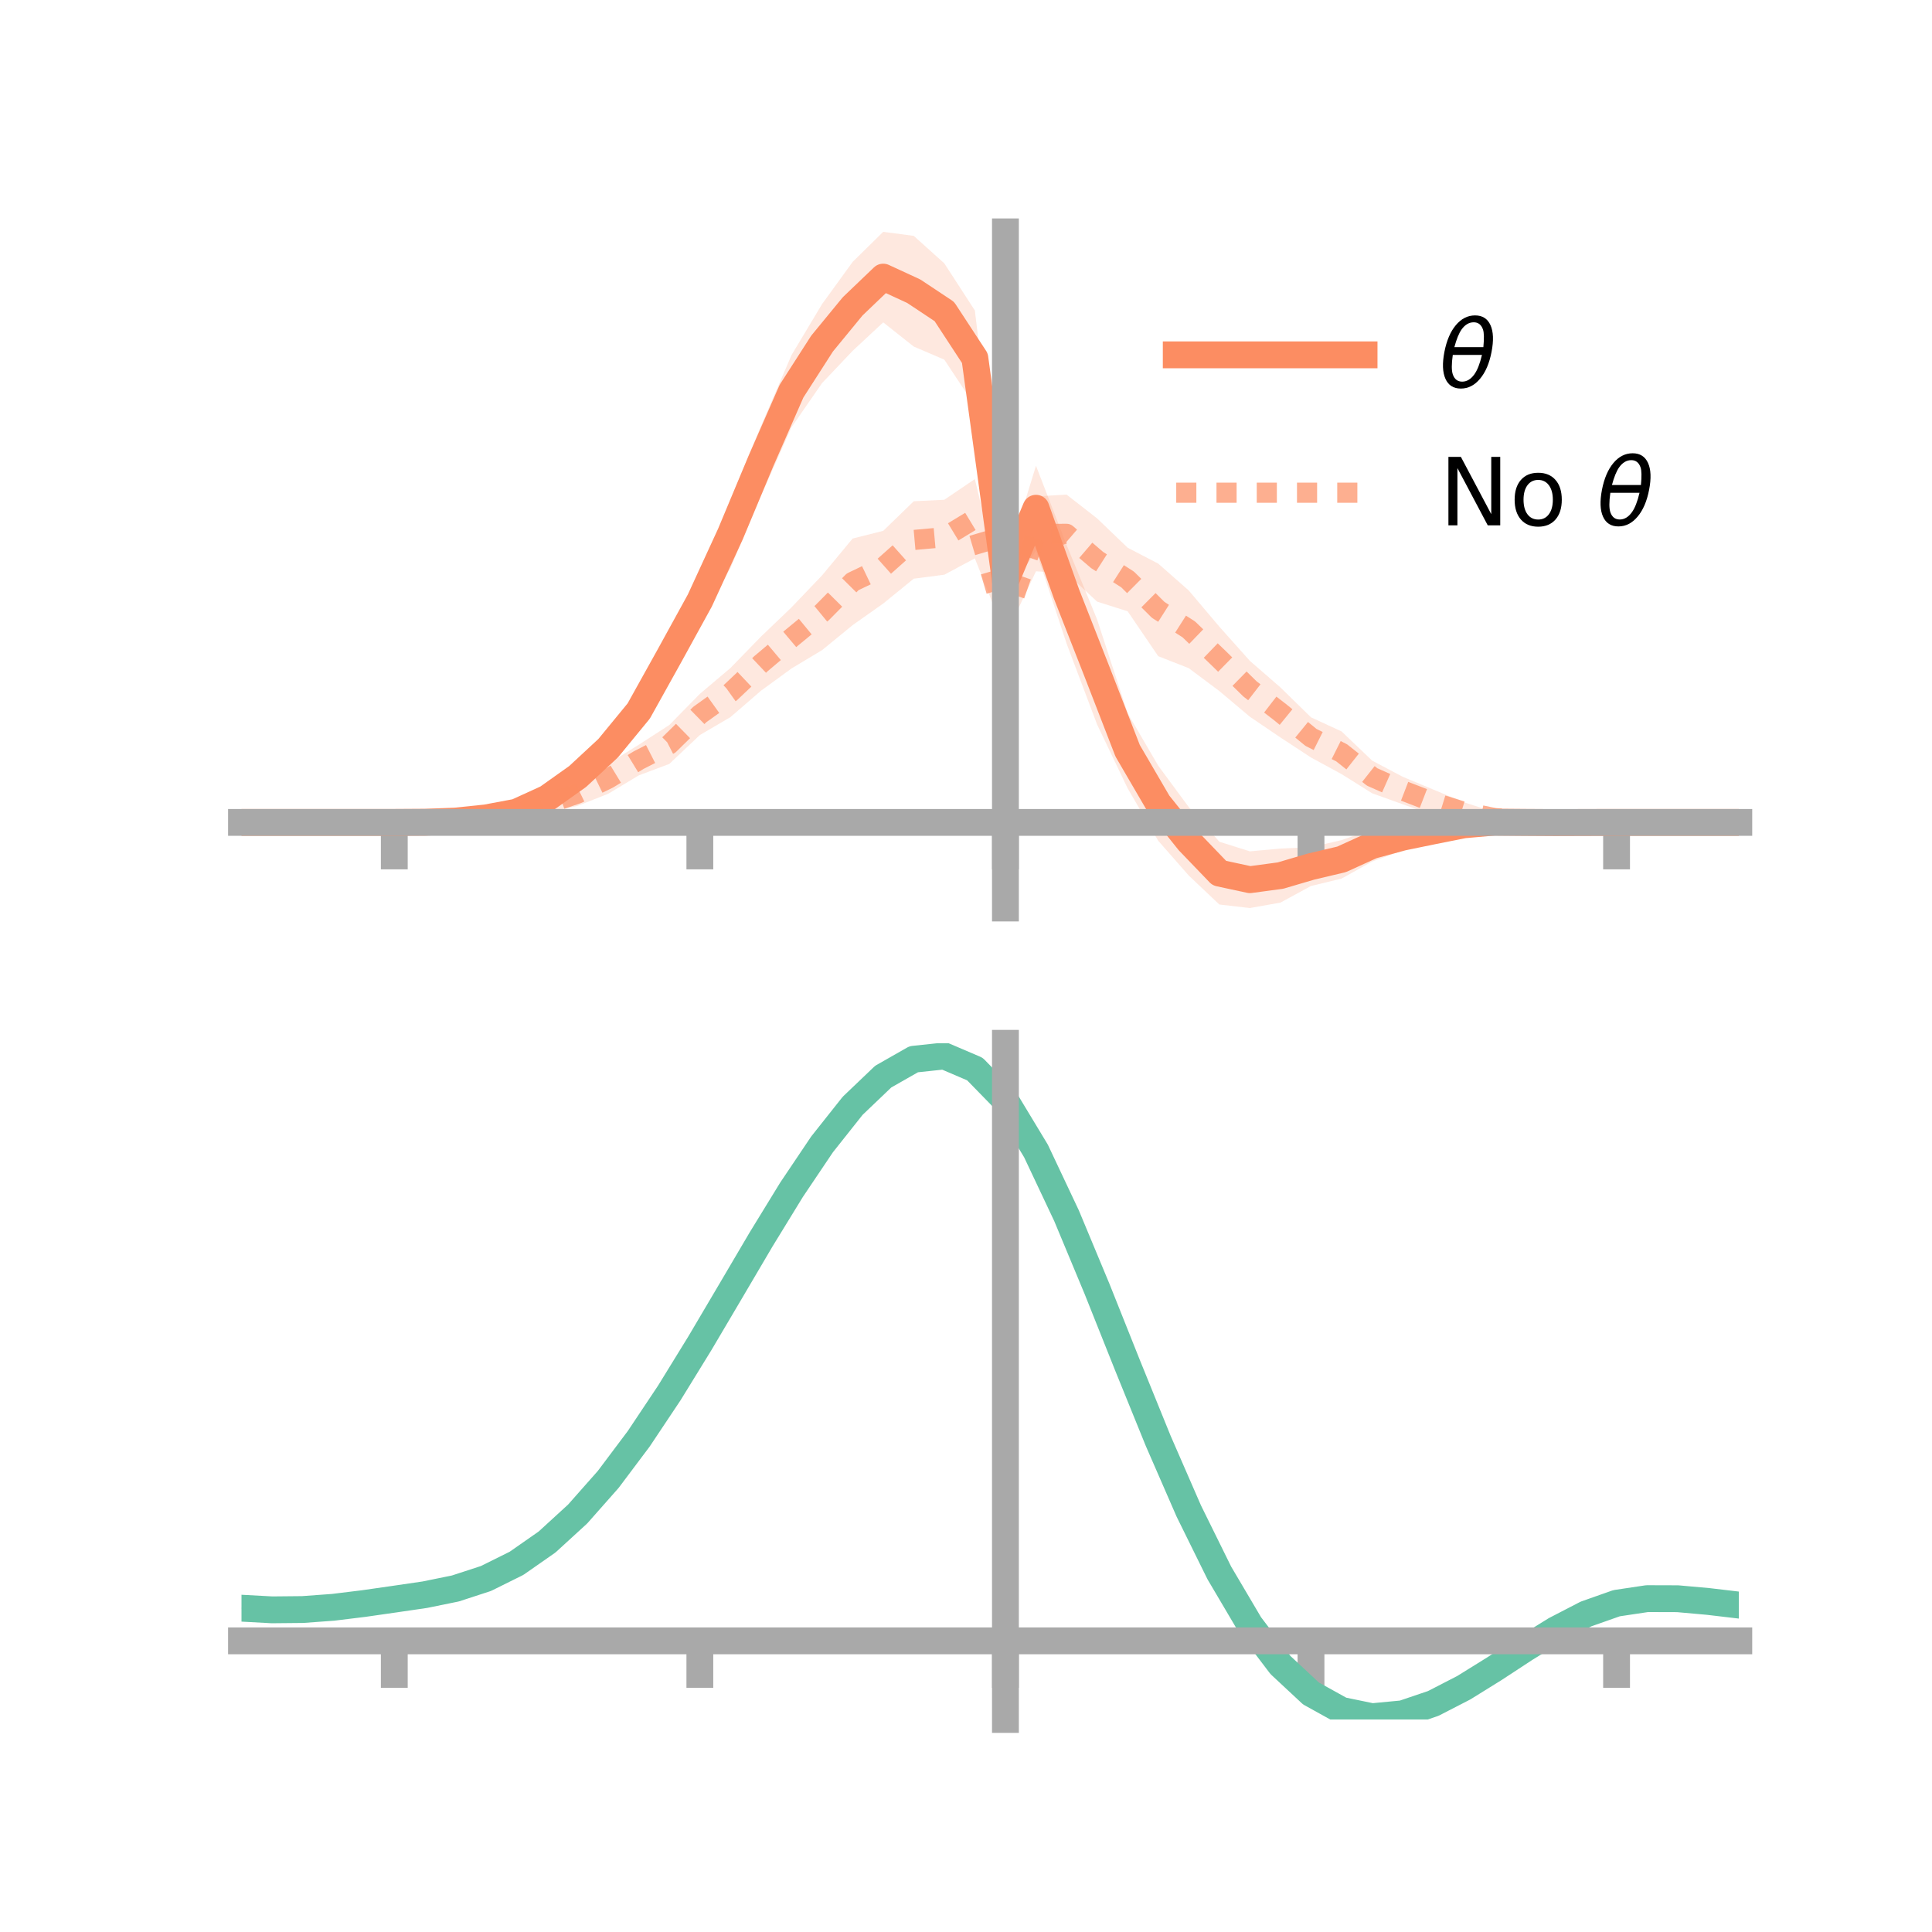 <?xml version="1.0" encoding="utf-8" standalone="no"?>
<!DOCTYPE svg PUBLIC "-//W3C//DTD SVG 1.1//EN"
  "http://www.w3.org/Graphics/SVG/1.1/DTD/svg11.dtd">
<!-- Created with matplotlib (https://matplotlib.org/) -->
<svg height="144pt" version="1.1" viewBox="0 0 144 144" width="144pt" xmlns="http://www.w3.org/2000/svg" xmlns:xlink="http://www.w3.org/1999/xlink">
 <defs>
  <style type="text/css">*{stroke-linecap:butt;stroke-linejoin:round;}</style>
 </defs>
 <g id="figure_1">
  <g id="patch_1">
   <path d="M 0 144 
L 144 144 
L 144 0 
L 0 0 
z
" style="fill:none;"/>
  </g>
  <g id="axes_1">
   <g id="patch_2">
    <path d="M 18 67.68 
L 129.6 67.68 
L 129.6 17.28 
L 18 17.28 
z
" style="fill:none;"/>
   </g>
   <g id="PolyCollection_1">
    <path clip-path="url(#pacbe226507)" d="M 18 61.298 
L 18 61.298 
L 20.278 61.298 
L 22.555 61.298 
L 24.833 61.298 
L 27.11 61.298 
L 29.388 61.298 
L 31.665 61.229 
L 33.943 61.061 
L 36.22 60.665 
L 38.498 60.16 
L 40.776 58.883 
L 43.053 57.015 
L 45.331 54.575 
L 47.608 51.817 
L 49.886 47.449 
L 52.163 43.178 
L 54.441 37.254 
L 56.718 31.755 
L 58.996 26.466 
L 61.273 22.664 
L 63.551 19.52 
L 65.829 17.28 
L 68.106 17.58 
L 70.384 19.629 
L 72.661 23.143 
L 74.939 42.119 
L 77.216 34.714 
L 79.494 40.607 
L 81.771 46.171 
L 84.049 53.161 
L 86.327 57.069 
L 88.604 60.157 
L 90.882 62.737 
L 93.159 63.455 
L 95.437 63.246 
L 97.714 63.145 
L 99.992 62.617 
L 102.269 61.818 
L 104.547 61.412 
L 106.824 61.124 
L 109.102 60.959 
L 111.38 60.903 
L 113.657 61.023 
L 115.935 61.18 
L 118.212 61.257 
L 120.49 61.298 
L 122.767 61.298 
L 125.045 61.298 
L 127.322 61.298 
L 129.6 61.298 
L 129.6 61.298 
L 129.6 61.298 
L 127.322 61.298 
L 125.045 61.298 
L 122.767 61.298 
L 120.49 61.298 
L 118.212 61.35 
L 115.935 61.442 
L 113.657 61.571 
L 111.38 61.65 
L 109.102 61.997 
L 106.824 62.741 
L 104.547 63.387 
L 102.269 64.214 
L 99.992 65.486 
L 97.714 66.037 
L 95.437 67.275 
L 93.159 67.68 
L 90.882 67.417 
L 88.604 65.259 
L 86.327 62.664 
L 84.049 58.759 
L 81.771 53.999 
L 79.494 47.957 
L 77.216 41.049 
L 74.939 44.537 
L 72.661 30.248 
L 70.384 26.807 
L 68.106 25.83 
L 65.829 24.028 
L 63.551 26.149 
L 61.273 28.552 
L 58.996 31.842 
L 56.718 36.957 
L 54.441 42.354 
L 52.163 46.333 
L 49.886 50.349 
L 47.608 54.17 
L 45.331 56.952 
L 43.053 58.74 
L 40.776 60.105 
L 38.498 60.909 
L 36.22 61.259 
L 33.943 61.334 
L 31.665 61.34 
L 29.388 61.298 
L 27.11 61.298 
L 24.833 61.298 
L 22.555 61.298 
L 20.278 61.298 
L 18 61.298 
z
" style="fill:#fc8d62;fill-opacity:0.2;"/>
   </g>
   <g id="PolyCollection_2">
    <path clip-path="url(#pacbe226507)" d="M 18 61.298 
L 18 61.298 
L 20.278 61.298 
L 22.555 61.298 
L 24.833 61.298 
L 27.11 61.298 
L 29.388 61.298 
L 31.665 61.228 
L 33.943 60.956 
L 36.22 60.609 
L 38.498 60.064 
L 40.776 59.296 
L 43.053 58.233 
L 45.331 56.918 
L 47.608 55.51 
L 49.886 54.038 
L 52.163 51.718 
L 54.441 49.792 
L 56.718 47.45 
L 58.996 45.268 
L 61.273 42.884 
L 63.551 40.138 
L 65.829 39.567 
L 68.106 37.36 
L 70.384 37.249 
L 72.661 35.706 
L 74.939 45.301 
L 77.216 37 
L 79.494 36.863 
L 81.771 38.638 
L 84.049 40.824 
L 86.327 42.007 
L 88.604 44.013 
L 90.882 46.707 
L 93.159 49.259 
L 95.437 51.237 
L 97.714 53.466 
L 99.992 54.516 
L 102.269 56.69 
L 104.547 57.895 
L 106.824 58.847 
L 109.102 59.794 
L 111.38 60.527 
L 113.657 60.854 
L 115.935 61.087 
L 118.212 61.239 
L 120.49 61.298 
L 122.767 61.298 
L 125.045 61.298 
L 127.322 61.298 
L 129.6 61.298 
L 129.6 61.298 
L 129.6 61.298 
L 127.322 61.298 
L 125.045 61.298 
L 122.767 61.298 
L 120.49 61.298 
L 118.212 61.347 
L 115.935 61.477 
L 113.657 61.473 
L 111.38 61.414 
L 109.102 61.214 
L 106.824 60.75 
L 104.547 59.944 
L 102.269 59.126 
L 99.992 57.698 
L 97.714 56.46 
L 95.437 54.967 
L 93.159 53.422 
L 90.882 51.506 
L 88.604 49.802 
L 86.327 48.909 
L 84.049 45.562 
L 81.771 44.842 
L 79.494 42.715 
L 77.216 42.583 
L 74.939 47.379 
L 72.661 41.616 
L 70.384 42.835 
L 68.106 43.132 
L 65.829 44.985 
L 63.551 46.593 
L 61.273 48.457 
L 58.996 49.823 
L 56.718 51.484 
L 54.441 53.452 
L 52.163 54.786 
L 49.886 56.938 
L 47.608 57.794 
L 45.331 59.164 
L 43.053 60.063 
L 40.776 60.57 
L 38.498 60.914 
L 36.22 61.25 
L 33.943 61.368 
L 31.665 61.34 
L 29.388 61.298 
L 27.11 61.298 
L 24.833 61.298 
L 22.555 61.298 
L 20.278 61.298 
L 18 61.298 
z
" style="fill:#fc8d62;fill-opacity:0.2;"/>
   </g>
   <g id="matplotlib.axis_1">
    <g id="xtick_1">
     <g id="line2d_1">
      <defs>
       <path d="M 0 0 
L 0 3.5 
" id="m53aafa4082" style="stroke:#a9a9a9;stroke-width:2;"/>
      </defs>
      <g>
       <use style="fill:#a9a9a9;stroke:#a9a9a9;stroke-width:2;" x="29.388" xlink:href="#m53aafa4082" y="61.298"/>
      </g>
     </g>
    </g>
    <g id="xtick_2">
     <g id="line2d_2">
      <g>
       <use style="fill:#a9a9a9;stroke:#a9a9a9;stroke-width:2;" x="52.163" xlink:href="#m53aafa4082" y="61.298"/>
      </g>
     </g>
    </g>
    <g id="xtick_3">
     <g id="line2d_3">
      <g>
       <use style="fill:#a9a9a9;stroke:#a9a9a9;stroke-width:2;" x="74.939" xlink:href="#m53aafa4082" y="61.298"/>
      </g>
     </g>
    </g>
    <g id="xtick_4">
     <g id="line2d_4">
      <g>
       <use style="fill:#a9a9a9;stroke:#a9a9a9;stroke-width:2;" x="97.714" xlink:href="#m53aafa4082" y="61.298"/>
      </g>
     </g>
    </g>
    <g id="xtick_5">
     <g id="line2d_5">
      <g>
       <use style="fill:#a9a9a9;stroke:#a9a9a9;stroke-width:2;" x="120.49" xlink:href="#m53aafa4082" y="61.298"/>
      </g>
     </g>
    </g>
   </g>
   <g id="matplotlib.axis_2"/>
   <g id="line2d_6">
    <path clip-path="url(#pacbe226507)" d="M 18 61.298 
L 20.278 61.298 
L 22.555 61.298 
L 24.833 61.298 
L 27.11 61.298 
L 29.388 61.298 
L 31.665 61.284 
L 33.943 61.198 
L 36.22 60.962 
L 38.498 60.535 
L 40.776 59.494 
L 43.053 57.877 
L 45.331 55.764 
L 47.608 52.993 
L 49.886 48.899 
L 52.163 44.756 
L 54.441 39.804 
L 56.718 34.356 
L 58.996 29.154 
L 61.273 25.608 
L 63.551 22.835 
L 65.829 20.654 
L 68.106 21.705 
L 70.384 23.218 
L 72.661 26.696 
L 74.939 43.328 
L 77.216 37.881 
L 79.494 44.282 
L 81.771 50.085 
L 84.049 55.96 
L 86.327 59.866 
L 88.604 62.708 
L 90.882 65.077 
L 93.159 65.567 
L 95.437 65.261 
L 97.714 64.591 
L 99.992 64.052 
L 102.269 63.016 
L 104.547 62.399 
L 106.824 61.932 
L 109.102 61.478 
L 111.38 61.277 
L 113.657 61.297 
L 115.935 61.311 
L 118.212 61.303 
L 120.49 61.298 
L 122.767 61.298 
L 125.045 61.298 
L 127.322 61.298 
L 129.6 61.298 
" style="fill:none;stroke:#fc8d62;stroke-linecap:square;stroke-width:2;"/>
   </g>
   <g id="line2d_7">
    <path clip-path="url(#pacbe226507)" d="M 18 61.298 
L 20.278 61.298 
L 22.555 61.298 
L 24.833 61.298 
L 27.11 61.298 
L 29.388 61.298 
L 31.665 61.284 
L 33.943 61.162 
L 36.22 60.929 
L 38.498 60.489 
L 40.776 59.933 
L 43.053 59.148 
L 45.331 58.041 
L 47.608 56.652 
L 49.886 55.488 
L 52.163 53.252 
L 54.441 51.622 
L 56.718 49.467 
L 58.996 47.545 
L 61.273 45.67 
L 63.551 43.366 
L 65.829 42.276 
L 68.106 40.246 
L 70.384 40.042 
L 72.661 38.661 
L 74.939 46.34 
L 77.216 39.791 
L 79.494 39.789 
L 81.771 41.74 
L 84.049 43.193 
L 86.327 45.458 
L 88.604 46.908 
L 90.882 49.106 
L 93.159 51.341 
L 95.437 53.102 
L 97.714 54.963 
L 99.992 56.107 
L 102.269 57.908 
L 104.547 58.92 
L 106.824 59.799 
L 109.102 60.504 
L 111.38 60.97 
L 113.657 61.163 
L 115.935 61.282 
L 118.212 61.293 
L 120.49 61.298 
L 122.767 61.298 
L 125.045 61.298 
L 127.322 61.298 
L 129.6 61.298 
" style="fill:none;stroke:#fc8d62;stroke-dasharray:1.5,1.5;stroke-dashoffset:0;stroke-opacity:0.7;stroke-width:1.5;"/>
   </g>
   <g id="patch_3">
    <path d="M 74.939 67.68 
L 74.939 17.28 
" style="fill:none;stroke:#a9a9a9;stroke-linecap:square;stroke-linejoin:miter;stroke-width:2;"/>
   </g>
   <g id="patch_4">
    <path d="M 129.6 67.68 
L 129.6 17.28 
" style="fill:none;"/>
   </g>
   <g id="patch_5">
    <path d="M 18 61.298 
L 129.6 61.298 
" style="fill:none;stroke:#a9a9a9;stroke-linecap:square;stroke-linejoin:miter;stroke-width:2;"/>
   </g>
   <g id="patch_6">
    <path d="M 18 17.28 
L 129.6 17.28 
" style="fill:none;"/>
   </g>
   <g id="legend_1">
    <g id="line2d_8">
     <path d="M 87.67 26.449 
L 101.67 26.449 
" style="fill:none;stroke:#fc8d62;stroke-linecap:square;stroke-width:2;"/>
    </g>
    <g id="line2d_9"/>
    <g id="text_1">
     <!-- $\theta$ -->
     <g transform="translate(107.27 28.899)scale(0.07 -0.07)">
      <defs>
       <path d="M 45.516 34.672 
L 14.453 34.672 
Q 12.359 20.062 14.5 13.875 
Q 17.188 6.25 24.469 6.25 
Q 31.781 6.25 37.359 13.922 
Q 42.234 20.656 45.516 34.672 
z
M 47.016 42.969 
Q 48.344 56.844 46.625 61.719 
Q 43.953 69.438 36.766 69.438 
Q 29.297 69.438 23.828 61.812 
Q 19.531 55.672 16.156 42.969 
z
M 38.188 76.766 
Q 49.906 76.766 54.594 66.406 
Q 59.281 56.109 55.719 37.844 
Q 52.203 19.625 43.453 9.281 
Q 34.766 -1.125 23.047 -1.125 
Q 11.281 -1.125 6.641 9.281 
Q 2 19.625 5.516 37.844 
Q 9.078 56.109 17.719 66.406 
Q 26.422 76.766 38.188 76.766 
z
" id="DejaVuSans-Oblique-952"/>
      </defs>
      <use transform="translate(0 0.234)" xlink:href="#DejaVuSans-Oblique-952"/>
     </g>
    </g>
    <g id="line2d_10">
     <path d="M 87.67 36.724 
L 101.67 36.724 
" style="fill:none;stroke:#fc8d62;stroke-dasharray:1.5,1.5;stroke-dashoffset:0;stroke-opacity:0.7;stroke-width:1.5;"/>
    </g>
    <g id="line2d_11"/>
    <g id="text_2">
     <!-- No $\theta$ -->
     <g transform="translate(107.27 39.174)scale(0.07 -0.07)">
      <defs>
       <path d="M 9.812 72.906 
L 23.094 72.906 
L 55.422 11.922 
L 55.422 72.906 
L 64.984 72.906 
L 64.984 0 
L 51.703 0 
L 19.391 60.984 
L 19.391 0 
L 9.812 0 
z
" id="DejaVuSans-78"/>
       <path d="M 30.609 48.391 
Q 23.391 48.391 19.188 42.75 
Q 14.984 37.109 14.984 27.297 
Q 14.984 17.484 19.156 11.844 
Q 23.344 6.203 30.609 6.203 
Q 37.797 6.203 41.984 11.859 
Q 46.188 17.531 46.188 27.297 
Q 46.188 37.016 41.984 42.703 
Q 37.797 48.391 30.609 48.391 
z
M 30.609 56 
Q 42.328 56 49.016 48.375 
Q 55.719 40.766 55.719 27.297 
Q 55.719 13.875 49.016 6.219 
Q 42.328 -1.422 30.609 -1.422 
Q 18.844 -1.422 12.172 6.219 
Q 5.516 13.875 5.516 27.297 
Q 5.516 40.766 12.172 48.375 
Q 18.844 56 30.609 56 
z
" id="DejaVuSans-111"/>
       <path id="DejaVuSans-32"/>
      </defs>
      <use transform="translate(0 0.234)" xlink:href="#DejaVuSans-78"/>
      <use transform="translate(74.805 0.234)" xlink:href="#DejaVuSans-111"/>
      <use transform="translate(135.986 0.234)" xlink:href="#DejaVuSans-32"/>
      <use transform="translate(167.773 0.234)" xlink:href="#DejaVuSans-Oblique-952"/>
     </g>
    </g>
   </g>
  </g>
  <g id="axes_2">
   <g id="patch_7">
    <path d="M 18 128.16 
L 129.6 128.16 
L 129.6 77.76 
L 18 77.76 
z
" style="fill:none;"/>
   </g>
   <g id="PolyCollection_3">
    <path clip-path="url(#p50d382375d)" d="M 18 119.91 
L 18 119.82 
L 20.278 119.95 
L 22.555 119.927 
L 24.833 119.751 
L 27.11 119.46 
L 29.388 119.122 
L 31.665 118.779 
L 33.943 118.304 
L 36.22 117.55 
L 38.498 116.403 
L 40.776 114.788 
L 43.053 112.664 
L 45.331 110.032 
L 47.608 106.932 
L 49.886 103.437 
L 52.163 99.649 
L 54.441 95.7 
L 56.718 91.741 
L 58.996 87.941 
L 61.273 84.482 
L 63.551 81.548 
L 65.829 79.329 
L 68.106 78.008 
L 70.384 77.76 
L 72.661 78.751 
L 74.939 81.124 
L 77.216 84.95 
L 79.494 89.848 
L 81.771 95.395 
L 84.049 101.191 
L 86.327 106.889 
L 88.604 112.197 
L 90.882 116.89 
L 93.159 120.807 
L 95.437 123.854 
L 97.714 125.999 
L 99.992 127.271 
L 102.269 127.747 
L 104.547 127.536 
L 106.824 126.778 
L 109.102 125.623 
L 111.38 124.231 
L 113.657 122.762 
L 115.935 121.371 
L 118.212 120.205 
L 120.49 119.407 
L 122.767 119.068 
L 125.045 119.081 
L 127.322 119.294 
L 129.6 119.576 
L 129.6 119.691 
L 129.6 119.691 
L 127.322 119.433 
L 125.045 119.239 
L 122.767 119.238 
L 120.49 119.582 
L 118.212 120.389 
L 115.935 121.58 
L 113.657 123.011 
L 111.38 124.527 
L 109.102 125.963 
L 106.824 127.154 
L 104.547 127.936 
L 102.269 128.16 
L 99.992 127.696 
L 97.714 126.445 
L 95.437 124.347 
L 93.159 121.384 
L 90.882 117.588 
L 88.604 113.045 
L 86.327 107.905 
L 84.049 102.385 
L 81.771 96.763 
L 79.494 91.38 
L 77.216 86.623 
L 74.939 82.909 
L 72.661 80.609 
L 70.384 79.651 
L 68.106 79.89 
L 65.829 81.162 
L 63.551 83.293 
L 61.273 86.105 
L 58.996 89.417 
L 56.718 93.048 
L 54.441 96.828 
L 52.163 100.595 
L 49.886 104.208 
L 47.608 107.544 
L 45.331 110.507 
L 43.053 113.03 
L 40.776 115.075 
L 38.498 116.639 
L 36.22 117.753 
L 33.943 118.485 
L 31.665 118.942 
L 29.388 119.265 
L 27.11 119.58 
L 24.833 119.846 
L 22.555 120.004 
L 20.278 120.025 
L 18 119.91 
z
" style="fill:#66c2a5;fill-opacity:0.2;"/>
   </g>
   <g id="matplotlib.axis_3">
    <g id="xtick_6">
     <g id="line2d_12">
      <g>
       <use style="fill:#a9a9a9;stroke:#a9a9a9;stroke-width:2;" x="29.388" xlink:href="#m53aafa4082" y="122.297"/>
      </g>
     </g>
    </g>
    <g id="xtick_7">
     <g id="line2d_13">
      <g>
       <use style="fill:#a9a9a9;stroke:#a9a9a9;stroke-width:2;" x="52.163" xlink:href="#m53aafa4082" y="122.297"/>
      </g>
     </g>
    </g>
    <g id="xtick_8">
     <g id="line2d_14">
      <g>
       <use style="fill:#a9a9a9;stroke:#a9a9a9;stroke-width:2;" x="74.939" xlink:href="#m53aafa4082" y="122.297"/>
      </g>
     </g>
    </g>
    <g id="xtick_9">
     <g id="line2d_15">
      <g>
       <use style="fill:#a9a9a9;stroke:#a9a9a9;stroke-width:2;" x="97.714" xlink:href="#m53aafa4082" y="122.297"/>
      </g>
     </g>
    </g>
    <g id="xtick_10">
     <g id="line2d_16">
      <g>
       <use style="fill:#a9a9a9;stroke:#a9a9a9;stroke-width:2;" x="120.49" xlink:href="#m53aafa4082" y="122.297"/>
      </g>
     </g>
    </g>
   </g>
   <g id="matplotlib.axis_4"/>
   <g id="line2d_17">
    <path clip-path="url(#p50d382375d)" d="M 18 119.865 
L 20.278 119.988 
L 22.555 119.966 
L 24.833 119.799 
L 27.11 119.52 
L 29.388 119.193 
L 31.665 118.86 
L 33.943 118.395 
L 36.22 117.652 
L 38.498 116.521 
L 40.776 114.931 
L 43.053 112.847 
L 45.331 110.27 
L 47.608 107.238 
L 49.886 103.822 
L 52.163 100.122 
L 54.441 96.264 
L 56.718 92.395 
L 58.996 88.679 
L 61.273 85.293 
L 63.551 82.421 
L 65.829 80.246 
L 68.106 78.949 
L 70.384 78.706 
L 72.661 79.68 
L 74.939 82.016 
L 77.216 85.786 
L 79.494 90.614 
L 81.771 96.079 
L 84.049 101.788 
L 86.327 107.397 
L 88.604 112.621 
L 90.882 117.239 
L 93.159 121.096 
L 95.437 124.1 
L 97.714 126.222 
L 99.992 127.484 
L 102.269 127.953 
L 104.547 127.736 
L 106.824 126.966 
L 109.102 125.793 
L 111.38 124.379 
L 113.657 122.887 
L 115.935 121.475 
L 118.212 120.297 
L 120.49 119.494 
L 122.767 119.153 
L 125.045 119.16 
L 127.322 119.364 
L 129.6 119.633 
" style="fill:none;stroke:#66c2a5;stroke-linecap:square;stroke-width:2;"/>
   </g>
   <g id="patch_8">
    <path d="M 74.939 128.16 
L 74.939 77.76 
" style="fill:none;stroke:#a9a9a9;stroke-linecap:square;stroke-linejoin:miter;stroke-width:2;"/>
   </g>
   <g id="patch_9">
    <path d="M 129.6 128.16 
L 129.6 77.76 
" style="fill:none;"/>
   </g>
   <g id="patch_10">
    <path d="M 18 122.297 
L 129.6 122.297 
" style="fill:none;stroke:#a9a9a9;stroke-linecap:square;stroke-linejoin:miter;stroke-width:2;"/>
   </g>
   <g id="patch_11">
    <path d="M 18 77.76 
L 129.6 77.76 
" style="fill:none;"/>
   </g>
  </g>
 </g>
 <defs>
  <clipPath id="pacbe226507">
   <rect height="50.4" width="111.6" x="18" y="17.28"/>
  </clipPath>
  <clipPath id="p50d382375d">
   <rect height="50.4" width="111.6" x="18" y="77.76"/>
  </clipPath>
 </defs>
</svg>
